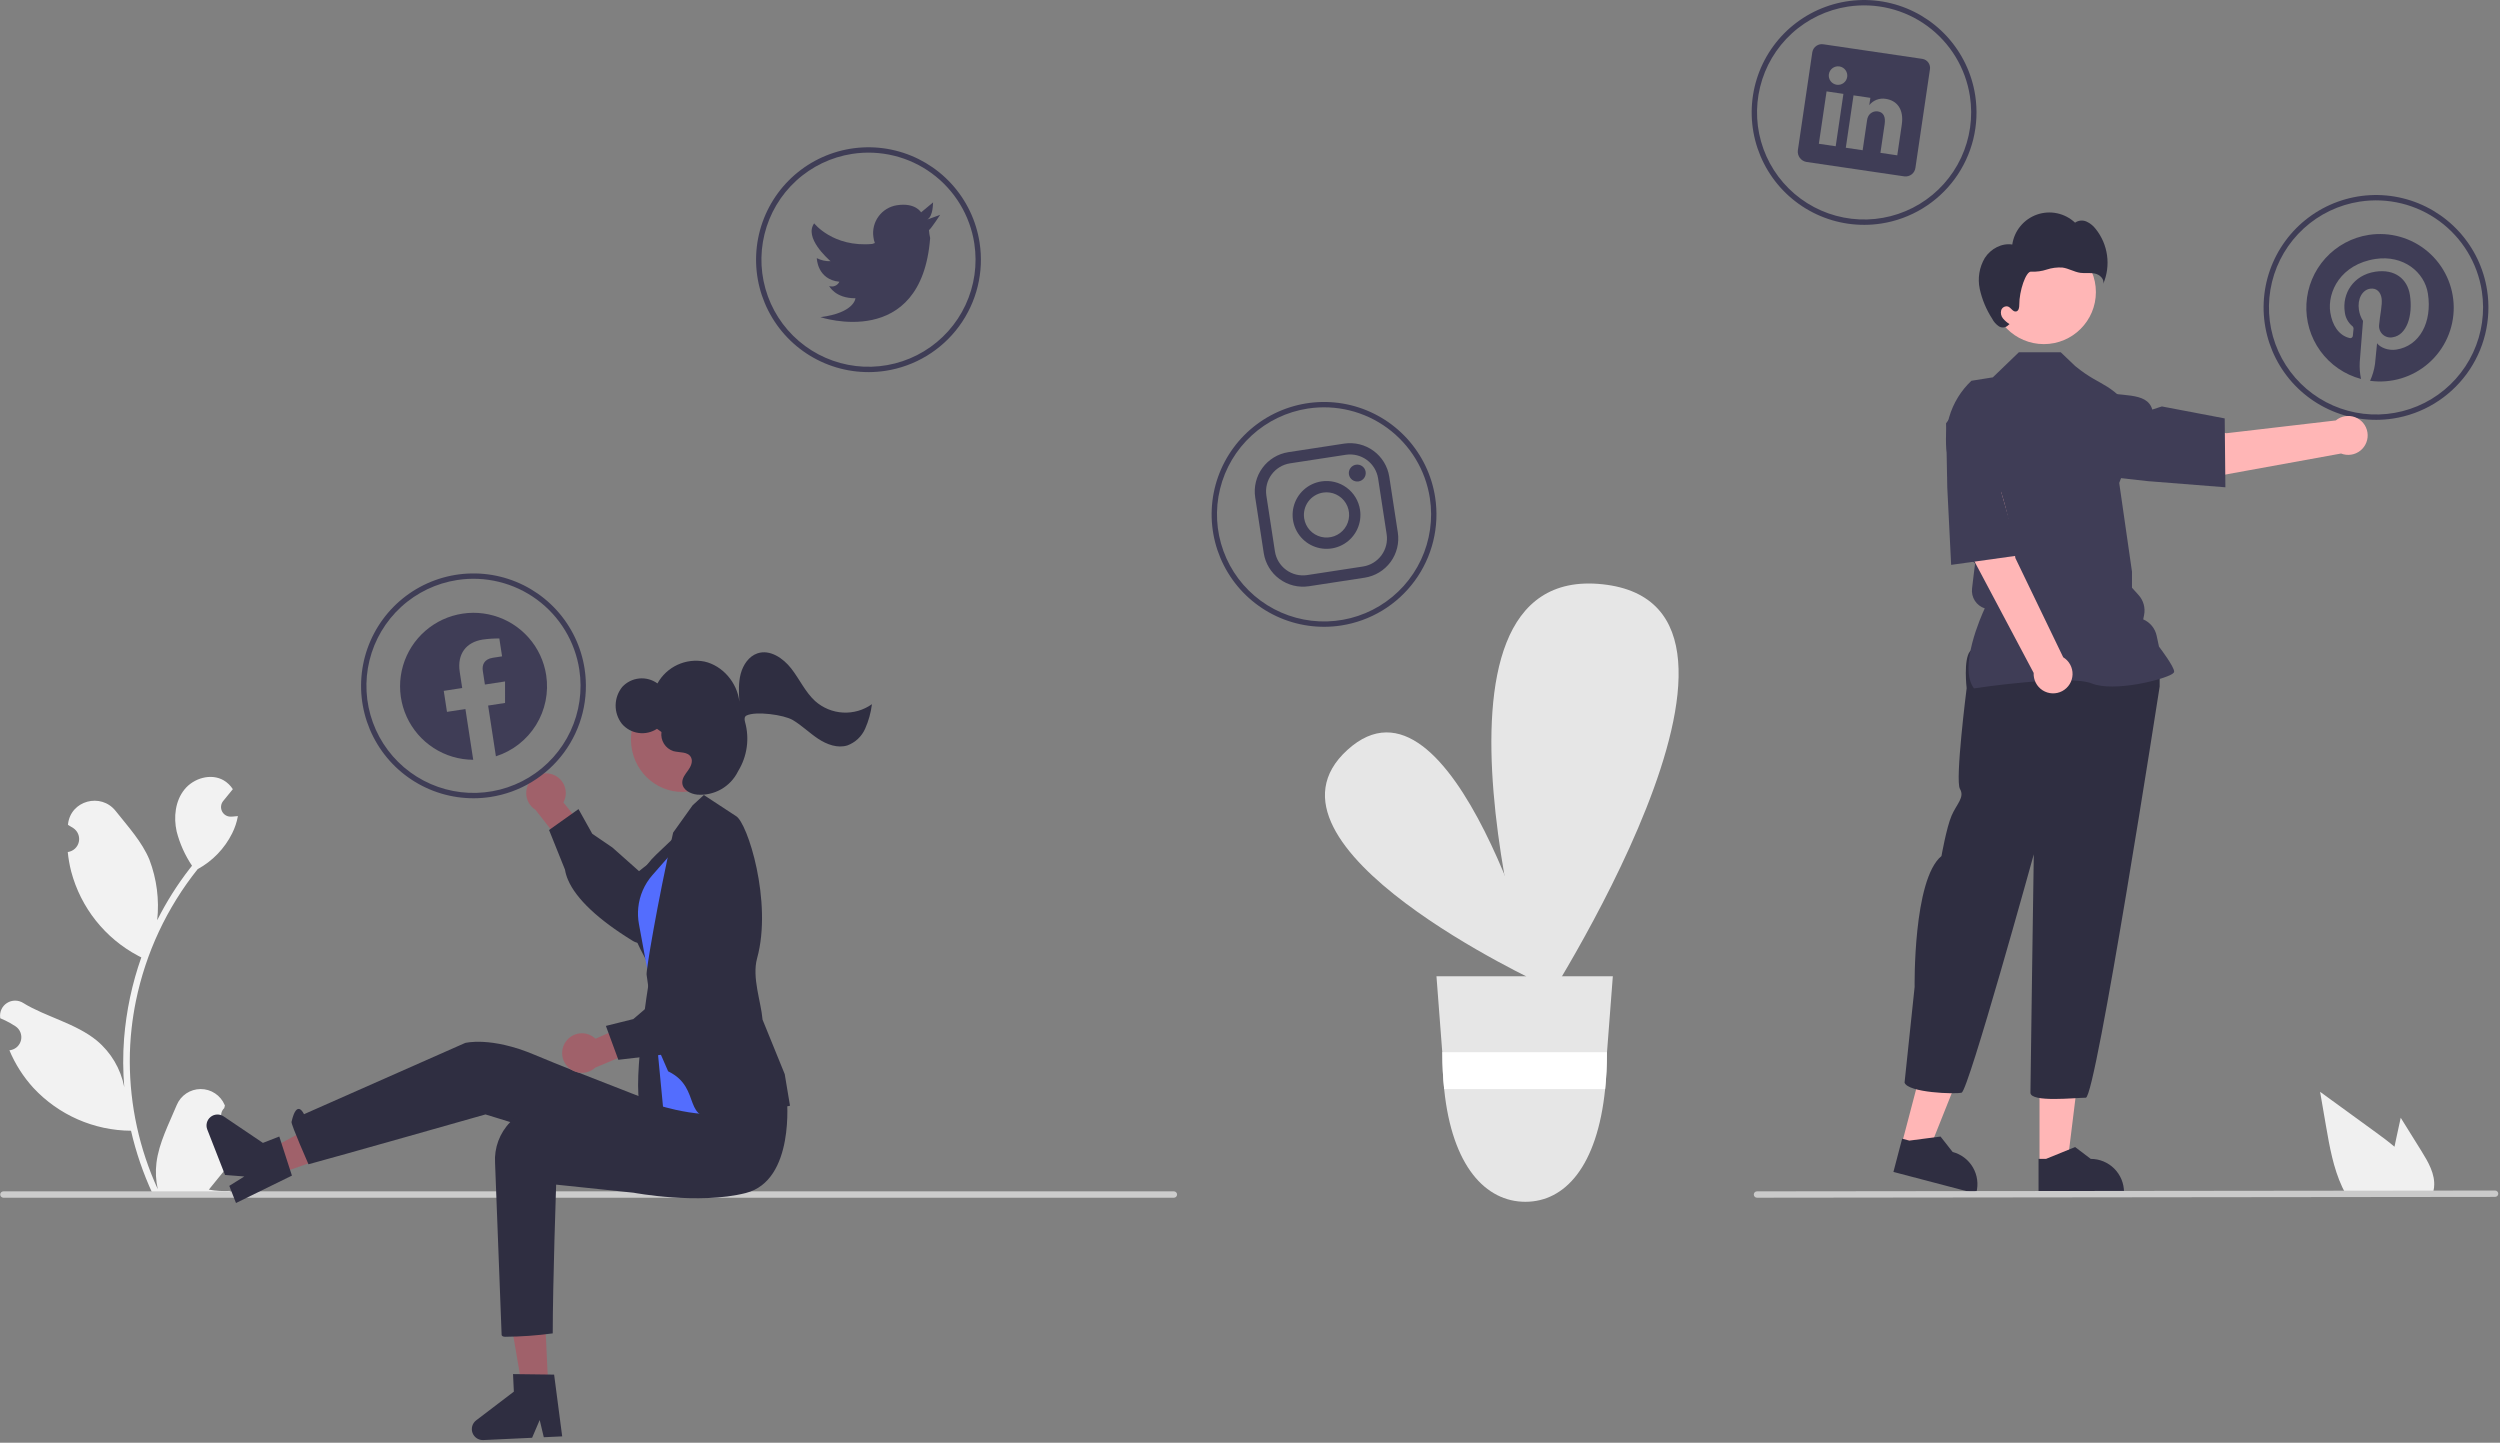 <svg width="934" height="539" viewBox="0 0 934 539" fill="none" xmlns="http://www.w3.org/2000/svg">
<rect x="0" y="0" width="934" height="539" fill="#808080" stroke="none"/>
<g clip-path="url(#clip0_106_342)">
<path d="M86.391 420.272C85.651 420.306 84.918 420.112 84.292 419.715C83.666 419.319 83.177 418.74 82.891 418.056C82.606 417.373 82.537 416.618 82.694 415.894C82.852 415.17 83.228 414.512 83.772 414.009C83.863 413.647 83.929 413.387 84.02 413.025C83.987 412.946 83.954 412.868 83.921 412.789C83.176 411.028 81.927 409.526 80.33 408.473C78.734 407.42 76.862 406.862 74.95 406.869C73.038 406.876 71.17 407.448 69.582 408.513C67.994 409.578 66.755 411.089 66.023 412.855C63.096 419.906 59.368 426.968 58.451 434.423C58.047 437.718 58.217 441.059 58.955 444.295C52.079 429.297 48.509 412.996 48.486 396.497C48.484 392.356 48.714 388.219 49.175 384.105C49.555 380.731 50.083 377.382 50.759 374.057C54.444 356.016 62.356 339.106 73.846 324.716C79.406 321.681 83.904 317.016 86.731 311.347C87.755 309.309 88.479 307.134 88.88 304.889C88.253 304.971 87.616 305.022 86.988 305.063C86.793 305.074 86.587 305.084 86.392 305.094L86.318 305.097C85.629 305.128 84.945 304.959 84.349 304.611C83.754 304.262 83.272 303.749 82.961 303.133C82.65 302.516 82.524 301.824 82.598 301.137C82.672 300.451 82.943 299.801 83.378 299.265C83.649 298.932 83.92 298.599 84.191 298.266C84.602 297.752 85.024 297.248 85.435 296.733C85.483 296.685 85.528 296.633 85.569 296.579C86.042 295.993 86.515 295.417 86.988 294.831C86.125 293.491 84.963 292.368 83.595 291.55C78.854 288.774 72.313 290.697 68.889 294.985C65.454 299.273 64.806 305.29 65.999 310.647C67.172 315.206 69.113 319.533 71.737 323.44C71.48 323.77 71.213 324.088 70.956 324.417C66.256 330.461 62.16 336.95 58.726 343.792C59.561 336.127 58.564 328.373 55.818 321.168C53.035 314.453 47.817 308.798 43.223 302.993C37.705 296.02 26.388 299.063 25.416 307.902C25.407 307.988 25.397 308.073 25.388 308.159C26.071 308.544 26.739 308.952 27.392 309.385C28.213 309.933 28.85 310.717 29.218 311.633C29.586 312.55 29.668 313.556 29.455 314.52C29.241 315.484 28.741 316.361 28.021 317.036C27.3 317.711 26.392 318.153 25.416 318.304L25.316 318.319C25.559 320.779 25.989 323.216 26.602 325.61C28.377 332.295 31.514 338.54 35.816 343.955C40.118 349.37 45.492 353.838 51.602 357.079C52.003 357.284 52.394 357.49 52.795 357.685C49.345 367.462 47.181 377.646 46.357 387.981C45.891 394.079 45.918 400.204 46.439 406.297L46.408 406.081C45.092 399.306 41.478 393.192 36.176 388.773C28.302 382.305 17.177 379.923 8.682 374.723C7.779 374.144 6.729 373.834 5.656 373.832C4.583 373.829 3.532 374.133 2.626 374.709C1.721 375.284 0.998 376.106 0.545 377.078C0.091 378.051 -0.075 379.132 0.066 380.196C0.077 380.272 0.089 380.347 0.101 380.423C1.367 380.939 2.6 381.533 3.792 382.202C4.475 382.587 5.143 382.996 5.796 383.428C6.617 383.976 7.254 384.76 7.622 385.676C7.99 386.593 8.072 387.599 7.859 388.563C7.645 389.527 7.145 390.404 6.425 391.079C5.704 391.755 4.796 392.196 3.82 392.347L3.72 392.362C3.648 392.373 3.587 392.383 3.515 392.393C5.679 397.56 8.715 402.315 12.492 406.451C17.158 411.458 22.798 415.459 29.065 418.208C35.332 420.958 42.095 422.399 48.938 422.442H48.949C50.806 430.515 53.498 438.373 56.98 445.889H85.672C85.775 445.571 85.867 445.241 85.96 444.923C83.304 445.09 80.638 444.931 78.021 444.45C80.15 441.837 82.278 439.205 84.407 436.593C84.454 436.544 84.499 436.492 84.541 436.439C85.621 435.102 86.71 433.775 87.79 432.438L87.791 432.437C87.849 428.339 87.378 424.25 86.392 420.272L86.391 420.272Z" fill="#F2F2F2"/>
<path d="M439.755 446.277C439.755 446.433 439.725 446.588 439.665 446.733C439.605 446.878 439.518 447.009 439.407 447.12C439.296 447.23 439.165 447.318 439.02 447.377C438.876 447.437 438.721 447.468 438.564 447.467H1.274C0.959 447.467 0.656 447.342 0.433 447.119C0.21 446.895 0.084 446.593 0.084 446.277C0.084 445.961 0.21 445.659 0.433 445.436C0.656 445.212 0.959 445.087 1.274 445.087H438.564C438.721 445.087 438.876 445.117 439.02 445.177C439.165 445.236 439.296 445.324 439.407 445.435C439.518 445.545 439.605 445.677 439.665 445.821C439.725 445.966 439.755 446.121 439.755 446.277V446.277Z" fill="#CCCCCC"/>
<path d="M206.366 289.309C207.384 289.649 208.314 290.208 209.093 290.947C209.871 291.686 210.478 292.586 210.87 293.585C211.263 294.584 211.432 295.657 211.365 296.728C211.298 297.799 210.997 298.842 210.483 299.784L221.01 312.844L214.634 321.177L200.027 302.525C198.502 301.557 197.384 300.063 196.886 298.326C196.388 296.589 196.545 294.73 197.326 293.101C198.108 291.472 199.459 290.186 201.126 289.487C202.792 288.788 204.656 288.725 206.366 289.309V289.309Z" fill="#A0616A"/>
<path d="M211.073 324.881L205.127 310.091L216.125 302.281L221.266 311.494L228.773 316.614L238.744 325.469C241.447 323.25 262.186 306.63 268.821 313.695C269.627 314.489 270.252 315.447 270.653 316.505C271.054 317.563 271.221 318.696 271.142 319.824C270.728 325.203 265.024 329.718 264.808 329.885L252.217 341.707C251.748 342.508 246.799 350.743 241.143 352.176C240.337 352.397 239.493 352.449 238.666 352.327C237.839 352.205 237.046 351.913 236.337 351.468C223.466 343.565 215.237 335.788 212.215 328.729C211.677 327.499 211.293 326.206 211.073 324.881V324.881Z" fill="#2F2E41"/>
<path d="M204.841 518.444L195.157 518.896L188.803 481.76L203.096 481.092L204.841 518.444Z" fill="#A0616A"/>
<path d="M210.033 536.629L203.161 536.95L201.631 530.52L198.793 537.154L180.568 538.007C179.695 538.047 178.831 537.808 178.103 537.323C177.375 536.838 176.821 536.134 176.522 535.312C176.224 534.49 176.195 533.594 176.441 532.755C176.688 531.916 177.196 531.177 177.891 530.647L191.975 519.915L191.668 513.357L207.019 513.555L210.033 536.629Z" fill="#2F2E41"/>
<path d="M103.735 438.707L100.207 429.678L133.358 411.773L150.104 422.299L103.735 438.707Z" fill="#A0616A"/>
<path d="M88.169 449.446L85.665 443.038L91.267 439.531L84.074 438.966L77.434 421.972C77.115 421.158 77.066 420.263 77.292 419.418C77.518 418.573 78.009 417.823 78.692 417.276C79.375 416.73 80.214 416.417 81.088 416.381C81.962 416.346 82.824 416.591 83.549 417.081L98.224 426.989L104.339 424.599L109.065 439.206L88.169 449.446Z" fill="#2F2E41"/>
<path d="M294.178 411.833C294.178 411.833 290.156 437.508 271.144 439.41C252.133 441.311 234.608 432.746 234.608 432.746L181.376 416.351C181.376 416.351 124.756 432.439 115.25 434.974C115.25 434.974 108.693 420.091 108.913 419.131C110.934 410.285 113.568 416.269 113.568 416.269L173.771 389.653C173.771 389.653 183.277 387.118 199.754 394.089C216.23 401.06 260.371 417.863 260.371 417.863L294.178 411.833Z" fill="#2F2E41"/>
<path d="M293.958 410.259C293.958 410.259 297.129 441.017 278.609 445.716C261.005 450.183 236.721 445.601 236.721 445.601L207.772 442.578C207.772 442.578 206.505 479.775 206.505 498.152C200.623 498.952 194.696 499.375 188.761 499.42C187.493 499.42 187.409 498.756 187.409 498.756L184.955 434.469C184.783 431.674 185.197 428.874 186.172 426.249C187.147 423.624 188.661 421.232 190.617 419.227C192.572 417.222 194.925 415.649 197.525 414.608C200.125 413.568 202.914 413.083 205.712 413.186C207.079 413.238 208.512 413.335 210.013 413.476C227.822 415.184 249.931 411.553 249.931 411.553L293.958 410.259Z" fill="#2F2E41"/>
<path d="M242.59 365.637C242.59 365.637 235.072 411.103 240.152 414.732C245.233 418.362 252.201 418.376 252.201 418.376L253.821 393.273L242.59 365.637Z" fill="#2F2E41"/>
<path d="M255.129 309.8L245.077 319.352C240.405 323.792 237.307 329.634 236.255 335.993C235.203 342.352 236.253 348.881 239.247 354.589L244.052 363.752L255.129 309.8Z" fill="#2F2E41"/>
<path d="M257.377 311.406L243.756 326.921C240.767 330.326 238.914 334.578 238.457 339.086V339.086C238.249 341.133 238.333 343.199 238.705 345.223L243.838 373.128L247.697 413.427C247.697 413.427 277.483 422.452 280.532 408.516C283.581 394.58 257.377 311.406 257.377 311.406Z" fill="#536DFE"/>
<path d="M249.612 400.241L245.257 390.224L241.561 364.11C241.36 362.591 245.495 337.729 251.483 311.055L258.761 300.867L262.959 297.018L274.917 304.858C279.23 307.139 288.662 336.921 282.856 357.997C280.859 365.246 284.35 374.272 284.888 380.934L293.176 401.298L295.138 413.075L294.839 413.189C294.54 413.304 289.744 413.951 270.163 417.215C253.939 419.918 262.823 406.615 249.612 400.241Z" fill="#2F2E41"/>
<path d="M211.283 389.298C211.878 388.405 212.662 387.653 213.579 387.096C214.496 386.539 215.524 386.189 216.591 386.072C217.657 385.955 218.737 386.073 219.753 386.419C220.769 386.764 221.697 387.328 222.472 388.07L237.834 381.335L244.204 389.673L222.375 398.879C221.042 400.098 219.307 400.785 217.5 400.81C215.694 400.835 213.941 400.197 212.574 399.016C211.206 397.835 210.32 396.193 210.082 394.402C209.844 392.611 210.271 390.795 211.283 389.298V389.298Z" fill="#A0616A"/>
<path d="M246.845 394.08L231.014 395.941L226.359 383.28L236.598 380.734L243.507 374.832L254.666 367.531C253.232 364.341 242.63 339.97 251.188 335.42C252.165 334.849 253.254 334.498 254.38 334.388C255.506 334.279 256.642 334.414 257.711 334.786C262.793 336.595 265.655 343.283 265.759 343.535L273.868 358.785C274.517 359.448 281.168 366.382 281.068 372.216C281.07 373.052 280.899 373.879 280.564 374.646C280.23 375.412 279.74 376.101 279.125 376.668C268.124 387.018 258.462 392.92 250.858 393.987C249.529 394.184 248.181 394.215 246.845 394.08V394.08Z" fill="#2F2E41"/>
<path d="M257.131 295.737C267.595 294.483 275.038 284.795 273.757 274.098C272.475 263.401 262.953 255.746 252.49 257C242.026 258.253 234.582 267.941 235.864 278.638C237.146 289.335 246.667 296.99 257.131 295.737Z" fill="#A0616A"/>
<path d="M304.502 261.894C300.832 258.524 298.704 253.725 295.618 249.769C292.533 245.812 287.595 242.532 282.981 244.092C279.801 245.167 277.624 248.348 276.732 251.711C275.84 255.073 276.025 258.642 276.217 262.136C275.442 255.001 269.919 248.655 263.179 247.156C259.765 246.485 256.225 246.916 253.071 248.385C249.917 249.855 247.31 252.287 245.626 255.332C243.655 253.901 241.228 253.242 238.805 253.481C236.381 253.72 234.129 254.84 232.476 256.629C230.899 258.573 230.026 260.994 230.001 263.498C229.975 266.002 230.799 268.441 232.337 270.417C233.921 272.272 236.128 273.486 238.543 273.829C240.958 274.173 243.416 273.623 245.454 272.283L247.122 273.485C246.91 275.008 247.24 276.558 248.054 277.862C248.869 279.167 250.116 280.144 251.578 280.622C253.921 281.257 257.058 280.729 258.175 282.974C258.956 284.543 258.073 286.423 257.062 287.821C256.051 289.22 254.828 290.685 254.897 292.444C255.001 295.099 257.939 296.615 260.475 296.874C263.576 297.116 266.678 296.428 269.385 294.898C272.092 293.367 274.281 291.063 275.671 288.281C275.725 288.172 275.785 288.062 275.851 287.951C277.481 285.257 278.546 282.26 278.979 279.141C279.412 276.022 279.205 272.848 278.369 269.812C278.031 268.62 278.117 267.693 278.92 267.305C282.391 265.628 292.846 267.023 296.198 269.014C299.55 271.004 302.382 273.831 305.639 275.988C308.897 278.145 312.897 279.63 316.569 278.497C318.036 277.954 319.38 277.122 320.521 276.051C321.662 274.98 322.577 273.691 323.211 272.26C324.507 269.341 325.366 266.247 325.76 263.078C322.608 265.321 318.786 266.426 314.924 266.211C311.061 265.996 307.386 264.473 304.502 261.894V261.894Z" fill="#2F2E41"/>
<path d="M307.388 388.852L307.378 388.839L307.388 388.865V388.852Z" fill="#2F2E41"/>
<path d="M183.262 297.748C175.051 299.007 166.651 297.803 159.124 294.289C151.598 290.774 145.282 285.106 140.977 278.002C136.671 270.898 134.569 262.677 134.936 254.378C135.303 246.08 138.122 238.076 143.038 231.38C147.954 224.684 154.744 219.595 162.552 216.758C170.359 213.922 178.832 213.464 186.9 215.442C194.968 217.421 202.268 221.748 207.876 227.875C213.485 234.003 217.151 241.656 218.41 249.867C219.246 255.319 219 260.882 217.686 266.238C216.372 271.595 214.016 276.641 210.752 281.087C207.488 285.533 203.381 289.293 198.664 292.152C193.947 295.01 188.713 296.912 183.262 297.748V297.748ZM170.832 216.696C163.012 217.895 155.723 221.386 149.888 226.727C144.052 232.069 139.931 239.021 138.047 246.705C136.162 254.388 136.598 262.458 139.3 269.894C142.002 277.329 146.848 283.797 153.225 288.478C159.602 293.16 167.225 295.845 175.128 296.194C183.032 296.544 190.862 294.542 197.627 290.441C204.393 286.341 209.791 280.326 213.138 273.158C216.485 265.99 217.632 257.99 216.433 250.17C215.637 244.978 213.825 239.993 211.103 235.501C208.38 231.009 204.8 227.097 200.565 223.989C196.331 220.88 191.525 218.636 186.424 217.385C181.322 216.134 176.024 215.899 170.832 216.696V216.696Z" fill="#3F3D56"/>
<path d="M330.833 138.539C322.622 139.798 314.223 138.594 306.696 135.079C299.169 131.565 292.854 125.897 288.549 118.793C284.243 111.689 282.141 103.468 282.508 95.169C282.875 86.871 285.694 78.867 290.61 72.171C295.525 65.474 302.316 60.386 310.124 57.549C317.931 54.712 326.404 54.255 334.472 56.233C342.54 58.212 349.839 62.539 355.448 68.666C361.057 74.794 364.722 82.447 365.981 90.658C366.818 96.109 366.572 101.673 365.258 107.029C363.944 112.386 361.588 117.432 358.324 121.878C355.06 126.324 350.952 130.084 346.236 132.942C341.519 135.801 336.285 137.703 330.833 138.539V138.539ZM318.403 57.486C310.584 58.686 303.295 62.177 297.459 67.518C291.624 72.86 287.503 79.812 285.618 87.496C283.734 95.179 284.17 103.249 286.872 110.684C289.573 118.12 294.419 124.588 300.797 129.269C307.174 133.951 314.797 136.636 322.7 136.985C330.604 137.335 338.433 135.332 345.199 131.232C351.965 127.132 357.363 121.117 360.71 113.949C364.057 106.781 365.204 98.781 364.005 90.961C362.396 80.475 356.689 71.057 348.137 64.779C339.585 58.502 328.89 55.878 318.403 57.486V57.486Z" fill="#3F3D56"/>
<path d="M501.029 233.69C492.818 234.949 484.418 233.746 476.892 230.231C469.365 226.716 463.05 221.048 458.744 213.944C454.439 206.841 452.337 198.619 452.704 190.321C453.07 182.022 455.89 174.018 460.806 167.322C465.721 160.626 472.512 155.538 480.319 152.701C488.127 149.864 496.6 149.406 504.668 151.385C512.735 153.364 520.035 157.69 525.644 163.818C531.252 169.945 534.918 177.598 536.177 185.809C537.013 191.261 536.767 196.824 535.454 202.181C534.14 207.538 531.784 212.583 528.52 217.029C525.256 221.475 521.148 225.235 516.431 228.094C511.715 230.953 506.481 232.854 501.029 233.69V233.69ZM488.599 152.638C480.78 153.837 473.491 157.328 467.655 162.67C461.819 168.011 457.699 174.963 455.814 182.647C453.93 190.33 454.366 198.4 457.067 205.836C459.769 213.272 464.615 219.739 470.993 224.421C477.37 229.102 484.993 231.787 492.896 232.137C500.8 232.486 508.629 230.484 515.395 226.383C522.161 222.283 527.558 216.268 530.906 209.1C534.253 201.932 535.4 193.932 534.2 186.112C532.592 175.626 526.885 166.208 518.333 159.931C509.781 153.653 499.085 151.03 488.599 152.638Z" fill="#3F3D56"/>
<path d="M702.792 83.521C694.581 84.78 686.181 83.576 678.655 80.061C671.128 76.546 664.813 70.879 660.507 63.775C656.202 56.671 654.099 48.45 654.466 40.151C654.833 31.852 657.653 23.849 662.568 17.152C667.484 10.456 674.275 5.368 682.082 2.531C689.889 -0.306 698.363 -0.764 706.43 1.215C714.498 3.194 721.798 7.521 727.406 13.648C733.015 19.776 736.681 27.429 737.94 35.639C738.776 41.091 738.53 46.654 737.216 52.011C735.902 57.368 733.546 62.413 730.282 66.859C727.019 71.306 722.911 75.065 718.194 77.924C713.477 80.783 708.244 82.684 702.792 83.521V83.521ZM690.362 2.468C682.542 3.667 675.254 7.158 669.418 12.5C663.582 17.842 659.461 24.794 657.577 32.477C655.692 40.161 656.128 48.23 658.83 55.666C661.532 63.102 666.378 69.569 672.755 74.251C679.133 78.932 686.755 81.618 694.659 81.967C702.562 82.316 710.392 80.314 717.158 76.214C723.923 72.113 729.321 66.099 732.668 58.93C736.016 51.762 737.162 43.762 735.963 35.943C734.355 25.456 728.647 16.039 720.095 9.761C711.543 3.483 700.848 0.86 690.362 2.468V2.468Z" fill="#3F3D56"/>
<path d="M894.045 156.372C885.834 157.631 877.434 156.427 869.907 152.912C862.381 149.397 856.066 143.73 851.76 136.626C847.455 129.522 845.352 121.301 845.719 113.002C846.086 104.703 848.906 96.7 853.821 90.004C858.737 83.307 865.528 78.219 873.335 75.382C881.142 72.545 889.616 72.087 897.683 74.066C905.751 76.045 913.051 80.372 918.659 86.499C924.268 92.627 927.934 100.28 929.193 108.491C930.881 119.501 928.127 130.731 921.535 139.711C914.944 148.69 905.055 154.683 894.045 156.372ZM881.615 75.319C873.795 76.518 866.506 80.01 860.671 85.351C854.835 90.693 850.714 97.645 848.83 105.328C846.945 113.012 847.381 121.082 850.083 128.517C852.785 135.953 857.631 142.42 864.008 147.102C870.386 151.783 878.008 154.469 885.912 154.818C893.815 155.167 901.645 153.165 908.411 149.065C915.176 144.964 920.574 138.95 923.921 131.782C927.269 124.613 928.415 116.614 927.216 108.794C925.608 98.308 919.9 88.89 911.348 82.612C902.796 76.335 892.101 73.711 881.615 75.319V75.319Z" fill="#3F3D56"/>
<path d="M346.446 82.017L351.237 80.27C351.237 80.27 347.798 85.553 347.052 85.971C347.13 86.969 347.282 87.96 347.507 88.936C344.263 131.115 306.513 118.491 306.513 118.491C319.31 116.833 319.594 111.427 319.594 111.427C312.014 111.477 309.788 106.861 309.788 106.861C310.507 107.11 311.293 107.084 311.994 106.79C312.696 106.496 313.264 105.953 313.59 105.266C305.266 104.418 305.155 96.442 305.155 96.442C306.741 97.254 308.507 97.645 310.287 97.578C309.23 96.627 300.339 88.784 304.173 83.441C304.173 83.441 311.224 92.477 325.891 91.138L326.849 90.789C326.572 90.103 326.393 89.381 326.318 88.644C325.896 85.892 326.584 83.084 328.232 80.84C329.88 78.595 332.352 77.096 335.105 76.674C342.024 75.613 344.113 79.34 344.113 79.34L348.601 75.616C348.502 75.632 348.765 80.65 346.446 82.017Z" fill="#3F3D56"/>
<path d="M502.82 169.904C505.587 169.489 508.405 170.184 510.661 171.84C512.916 173.496 514.425 175.976 514.857 178.74L518.058 199.611C518.473 202.378 517.778 205.197 516.122 207.452C514.466 209.707 511.986 211.216 509.222 211.648L488.351 214.849C485.584 215.265 482.765 214.569 480.51 212.913C478.255 211.258 476.746 208.777 476.314 206.013L473.113 185.142C472.697 182.375 473.393 179.557 475.049 177.301C476.704 175.046 479.185 173.537 481.949 173.105L502.82 169.904M502.18 165.731L481.309 168.931C477.439 169.536 473.966 171.648 471.649 174.805C469.331 177.963 468.357 181.909 468.939 185.782L472.14 206.653C472.745 210.523 474.857 213.996 478.014 216.313C481.171 218.631 485.118 219.605 488.991 219.023L509.862 215.822C513.731 215.217 517.204 213.105 519.522 209.948C521.84 206.791 522.814 202.844 522.231 198.971L519.031 178.1C518.426 174.231 516.314 170.758 513.157 168.44C509.999 166.122 506.053 165.148 502.18 165.731V165.731Z" fill="#3F3D56"/>
<path d="M507.551 179.861C506.723 179.986 505.879 179.777 505.205 179.28C504.531 178.783 504.081 178.039 503.955 177.211C503.829 176.383 504.037 175.539 504.533 174.865C505.029 174.19 505.773 173.74 506.601 173.613C507.429 173.486 508.273 173.693 508.948 174.188C509.624 174.684 510.075 175.427 510.202 176.255C510.33 177.082 510.124 177.927 509.629 178.603C509.135 179.278 508.392 179.73 507.564 179.859L507.551 179.861Z" fill="#3F3D56"/>
<path d="M494.305 184.028C495.956 183.774 497.646 184.017 499.159 184.723C500.673 185.43 501.943 186.57 502.809 187.999C503.675 189.427 504.097 191.081 504.024 192.75C503.95 194.419 503.383 196.028 502.394 197.375C501.406 198.722 500.04 199.745 498.47 200.315C496.9 200.886 495.196 200.978 493.573 200.58C491.951 200.182 490.483 199.312 489.355 198.08C488.227 196.847 487.49 195.308 487.236 193.657C487.068 192.561 487.118 191.442 487.382 190.365C487.646 189.287 488.12 188.273 488.776 187.378C489.433 186.484 490.259 185.728 491.207 185.153C492.156 184.578 493.209 184.196 494.305 184.028ZM493.665 179.854C491.188 180.234 488.88 181.339 487.031 183.031C485.183 184.723 483.878 186.925 483.281 189.359C482.684 191.792 482.822 194.348 483.678 196.703C484.533 199.058 486.068 201.107 488.088 202.59C490.108 204.072 492.522 204.923 495.026 205.034C497.529 205.144 500.009 204.51 502.152 203.211C504.295 201.913 506.004 200.008 507.065 197.737C508.125 195.467 508.488 192.933 508.108 190.456V190.456C507.599 187.135 505.791 184.152 503.082 182.164C500.374 180.175 496.986 179.344 493.665 179.854V179.854Z" fill="#3F3D56"/>
<path d="M885.009 87.747C878.758 88.706 873.027 91.787 868.779 96.473C864.532 101.158 862.026 107.163 861.683 113.477C861.339 119.792 863.18 126.033 866.894 131.151C870.609 136.269 875.972 139.953 882.082 141.584C881.647 139.508 881.484 137.384 881.598 135.265C881.781 132.973 882.823 119.889 882.823 119.889C882.02 118.625 881.497 117.204 881.288 115.721C880.669 111.686 882.54 108.314 885.457 107.867C887.936 107.487 889.412 109.164 889.754 111.388C890.136 113.879 889.114 117.842 888.829 121.419C888.765 122.083 888.858 122.753 889.1 123.375C889.342 123.997 889.728 124.553 890.224 124.998C890.721 125.444 891.316 125.766 891.96 125.94C892.605 126.113 893.281 126.133 893.934 125.997C899.087 125.207 901.547 118.05 900.343 110.199C899.428 104.232 894.721 100.388 887.417 101.509C879.165 102.774 874.957 109.726 876.012 116.605C876.229 118.557 877.161 120.359 878.629 121.664C878.874 121.81 879.066 122.03 879.178 122.293C879.29 122.555 879.315 122.846 879.251 123.124C879.194 123.643 879.086 124.89 879.027 125.397C879.027 125.548 878.99 125.696 878.92 125.829C878.851 125.963 878.75 126.078 878.628 126.165C878.505 126.252 878.363 126.308 878.214 126.329C878.065 126.351 877.913 126.336 877.77 126.286C873.728 125.314 871.316 121.43 870.597 116.739C869.411 109.009 874.516 98.735 887.447 96.752C897.838 95.159 905.834 101.632 907.071 109.702C908.71 120.385 903.989 129.269 895.239 130.611C892.298 131.062 889.295 129.893 888.071 128.239C888.071 128.239 887.453 134.753 887.299 136.02C886.987 138.182 886.367 140.287 885.459 142.273C889.373 142.805 893.355 142.489 897.136 141.346C900.917 140.203 904.408 138.261 907.373 135.651C910.337 133.04 912.705 129.823 914.317 126.217C915.928 122.61 916.745 118.7 916.713 114.75C916.68 110.8 915.798 106.904 914.128 103.325C912.457 99.746 910.036 96.568 907.029 94.007C904.022 91.446 900.499 89.561 896.7 88.481C892.9 87.401 888.913 87.151 885.008 87.747L885.009 87.747Z" fill="#3F3D56"/>
<path d="M718.014 21.968L681.347 16.566C680.404 16.38 679.427 16.576 678.629 17.111C677.831 17.646 677.278 18.476 677.092 19.418L677.089 19.434L671.674 56.183C671.554 57.175 671.818 58.176 672.413 58.979C673.008 59.782 673.889 60.327 674.873 60.501L711.53 65.902C712.5 66.006 713.472 65.724 714.236 65.117C714.999 64.509 715.493 63.625 715.609 62.656L721.024 25.908C721.17 25.017 720.957 24.104 720.431 23.37C719.904 22.637 719.108 22.142 718.217 21.996C718.15 21.985 718.082 21.976 718.014 21.968ZM685.816 54.641L679.522 53.714L682.405 34.144L688.699 35.072L685.816 54.641ZM686.208 31.664L686.163 31.658C685.258 31.518 684.446 31.026 683.903 30.289C683.361 29.552 683.133 28.63 683.269 27.724C683.405 26.819 683.895 26.005 684.63 25.46C685.366 24.915 686.287 24.684 687.193 24.817C688.099 24.951 688.914 25.438 689.462 26.171C690.009 26.905 690.243 27.826 690.113 28.732C689.983 29.638 689.498 30.455 688.766 31.005C688.035 31.555 687.115 31.792 686.208 31.664ZM708.819 58.031L702.525 57.103L704.101 46.403C704.479 43.839 703.821 41.953 701.544 41.617C700.831 41.518 700.105 41.642 699.465 41.973C698.826 42.304 698.305 42.826 697.974 43.465C697.733 43.938 697.582 44.451 697.529 44.979L695.886 56.125L689.592 55.198L692.476 35.628L698.77 36.555L698.368 39.279C699.088 38.372 700.038 37.676 701.119 37.263C702.201 36.85 703.373 36.737 704.514 36.934C708.645 37.543 711.369 40.727 710.504 46.598L708.819 58.031Z" fill="#3F3D56"/>
<path fill-rule="evenodd" clip-rule="evenodd" d="M204.059 252.234C203.262 247.048 200.997 242.199 197.53 238.261C194.064 234.322 189.541 231.459 184.498 230.011C179.455 228.563 174.103 228.591 169.075 230.09C164.047 231.589 159.554 234.498 156.127 238.471C152.701 242.445 150.485 247.317 149.741 252.511C148.998 257.705 149.758 263.003 151.932 267.778C154.106 272.553 157.603 276.606 162.009 279.455C166.414 282.305 171.544 283.832 176.791 283.857L173.883 264.894L166.99 265.951L165.787 258.104L172.679 257.047L171.762 251.066C170.719 244.266 174.195 239.885 180.394 238.934C182.434 238.651 184.492 238.516 186.551 238.533L187.575 245.213L184.152 245.738C180.782 246.254 180.049 248.507 180.378 250.656L181.159 255.747L188.685 254.593L188.687 262.625L182.363 263.595L185.271 282.559C191.5 280.569 196.815 276.421 200.259 270.862C203.703 265.304 205.05 258.698 204.059 252.234L204.059 252.234Z" fill="#3F3D56"/>
<path d="M710.484 427.449L720.526 430.086L735.477 392.605L720.655 388.713L710.484 427.449Z" fill="#FFB6B6"/>
<path d="M707.379 437.833L738.261 445.942L738.364 445.552C739.201 442.364 738.737 438.974 737.075 436.128C735.413 433.282 732.688 431.212 729.5 430.375L729.5 430.375L724.983 424.613L713.334 426.129L710.638 425.422L707.379 437.833Z" fill="#2F2E41"/>
<path d="M761.966 434.962H772.348L777.288 394.912L761.964 394.913L761.966 434.962Z" fill="#FFB6B6"/>
<path d="M761.6 445.794L793.529 445.793V445.389C793.529 442.093 792.22 438.932 789.889 436.601C787.559 434.271 784.398 432.961 781.102 432.961H781.101L775.269 428.537L764.387 432.962L761.6 432.962L761.6 445.794Z" fill="#2F2E41"/>
<path d="M735.996 243.311C733.488 246.446 734.742 257.106 734.742 257.106C734.742 257.106 730.353 291.593 732.234 294.728C734.115 297.863 730.98 300.372 729.099 304.761C727.218 309.15 725.336 319.81 725.336 319.81C714.677 328.588 715.304 368.719 715.304 368.719L711.542 404.461C712.796 408.223 730.353 408.85 732.861 408.223C735.369 407.596 759.824 319.183 759.824 319.183C759.824 319.183 758.57 404.461 758.57 408.223C758.57 411.985 775.5 410.104 779.262 410.104C783.024 410.104 806.852 256.478 806.852 256.478V247.7L803.717 243.311C803.717 243.311 738.504 240.175 735.996 243.311Z" fill="#2F2E41"/>
<path d="M763.586 128.562C774.322 128.562 783.025 119.859 783.025 109.123C783.025 98.388 774.322 89.685 763.586 89.685C752.851 89.685 744.148 98.388 744.148 109.123C744.148 119.859 752.851 128.562 763.586 128.562Z" fill="#FFB6B6"/>
<path d="M737.471 257.178L737.365 257.029C731.702 249.102 740.218 230.052 741.503 227.291C739.978 226.796 738.671 225.787 737.806 224.437C736.941 223.087 736.57 221.479 736.757 219.886L737.311 215.18L737.888 210.563L733.753 206.428L733.742 206.325L731.362 185.504L727.903 171.675C726.599 166.447 726.71 160.967 728.224 155.796C729.739 150.625 732.602 145.951 736.52 142.252L744.517 140.982L754.236 131.618H769.909L775.283 136.752C785.849 145.413 788.357 141.65 800.271 157.953L791.741 180.428L796.509 213.575L796.511 219.574L798.995 222.334C799.889 223.328 800.539 224.517 800.893 225.807C801.247 227.097 801.294 228.451 801.032 229.763L800.706 231.395C801.968 231.936 803.082 232.772 803.954 233.832C804.827 234.893 805.433 236.147 805.72 237.49L806.593 241.56C807.339 242.544 812.264 249.112 812.264 250.907C812.264 251.177 812.065 251.437 811.638 251.727C808.282 253.999 789.729 258.633 781.517 255.348C772.771 251.85 738.001 257.097 737.651 257.15L737.471 257.178Z" fill="#3F3D56"/>
<path d="M727.595 178.327L743.758 175.163C749.735 184.089 752.944 208.498 752.944 208.498L770.813 245.556C771.912 246.224 772.814 247.17 773.427 248.299C774.041 249.429 774.344 250.7 774.306 251.985C774.269 253.269 773.891 254.521 773.212 255.612C772.533 256.703 771.577 257.595 770.442 258.197C769.306 258.798 768.031 259.088 766.747 259.037C765.463 258.985 764.215 258.594 763.131 257.904C762.048 257.213 761.166 256.248 760.577 255.106C759.987 253.964 759.711 252.686 759.776 251.403L736.47 207.495L727.595 178.327Z" fill="#FFB6B6"/>
<path d="M727.504 182.161L727.045 158.139L734.651 147.964C736.151 145.971 738.179 144.439 740.505 143.538C742.831 142.638 745.362 142.406 747.813 142.869V142.869C751.131 143.519 754.078 145.405 756.059 148.144C758.04 150.884 758.906 154.274 758.483 157.629C757.192 167.8 754.261 180.53 747.63 183.41L747.563 183.439L754.436 207.474L728.949 211.034L727.504 182.161Z" fill="#3F3D56"/>
<path d="M831.788 161.853C831.788 161.853 807.671 156.91 797.282 159.642L794.99 175.951L824.408 178.562L874.62 169.435C875.813 169.907 877.109 170.054 878.378 169.863C879.647 169.671 880.842 169.148 881.843 168.345C882.844 167.542 883.614 166.489 884.076 165.292C884.539 164.095 884.676 162.797 884.474 161.53C884.272 160.263 883.739 159.072 882.928 158.077C882.117 157.083 881.058 156.321 879.857 155.868C878.656 155.416 877.358 155.289 876.092 155.501C874.827 155.713 873.64 156.256 872.652 157.075L831.788 161.853Z" fill="#FFB6B6"/>
<path d="M802.586 179.77L778.704 177.136L769.591 168.285C767.809 166.541 766.549 164.333 765.956 161.91C765.362 159.488 765.458 156.948 766.232 154.577V154.577C767.303 151.37 769.552 148.69 772.524 147.078C775.496 145.466 778.969 145.043 782.241 145.893C792.162 148.482 802.09 146.067 804.094 153.014L807.669 151.843L831.152 156.317L831.405 182.05L802.586 179.77Z" fill="#3F3D56"/>
<path d="M741.538 96.351C743.72 92.974 747.816 90.724 751.787 91.356C752.157 88.822 753.214 86.438 754.845 84.463C756.476 82.489 758.617 80.999 761.036 80.157C763.454 79.316 766.057 79.153 768.562 79.688C771.066 80.224 773.376 81.435 775.239 83.192C775.852 82.761 776.565 82.495 777.311 82.42C778.057 82.346 778.809 82.465 779.495 82.766C780.862 83.388 782.051 84.342 782.953 85.542C785.232 88.383 786.697 91.789 787.193 95.397C787.69 99.006 787.198 102.681 785.771 106.032C786.257 104.268 784.489 102.608 782.702 102.212C780.916 101.816 779.042 102.191 777.231 101.933C774.909 101.603 772.822 100.256 770.497 99.953C768.525 99.825 766.547 100.079 764.671 100.701C762.796 101.324 760.821 101.589 758.848 101.483C756.891 101.251 754.37 108.668 754.404 113.892C754.41 114.882 754.206 116.153 753.239 116.363C752.047 116.622 751.357 114.978 750.223 114.529C749.7 114.38 749.14 114.439 748.66 114.694C748.18 114.949 747.817 115.381 747.649 115.898C747.506 116.424 747.491 116.976 747.605 117.509C747.718 118.041 747.958 118.539 748.302 118.961C749 119.797 749.827 120.515 750.753 121.087L750.286 121.475C749.843 121.944 749.25 122.243 748.61 122.323C747.97 122.402 747.322 122.257 746.778 121.911C745.707 121.186 744.84 120.198 744.259 119.043C742.07 115.658 740.505 111.909 739.639 107.972C738.784 103.997 739.462 99.847 741.538 96.351V96.351Z" fill="#2F2E41"/>
<path d="M904.619 429.982L896.909 417.592L895.369 424.672C895.099 425.912 894.829 427.172 894.579 428.422C892.389 426.552 890.059 424.822 887.779 423.162C880.779 418.082 873.783 412.995 866.789 407.902L868.979 420.602C870.329 428.422 871.739 436.402 875.079 443.552C875.449 444.362 875.849 445.162 876.279 445.942H908.819C909.081 445.218 909.262 444.466 909.359 443.702C909.367 443.653 909.371 443.602 909.369 443.552C909.879 438.702 907.199 434.132 904.619 429.982Z" fill="#F0F0F0"/>
<path d="M932.16 447.16L656.41 447.467C656.254 447.468 656.099 447.437 655.954 447.377C655.809 447.318 655.677 447.23 655.566 447.12C655.455 447.009 655.367 446.878 655.307 446.733C655.247 446.588 655.216 446.433 655.216 446.276C655.216 446.12 655.247 445.965 655.307 445.82C655.367 445.675 655.455 445.544 655.566 445.433C655.677 445.323 655.809 445.235 655.954 445.175C656.099 445.116 656.254 445.085 656.41 445.086L932.16 444.778C932.476 444.778 932.779 444.904 933.002 445.127C933.226 445.35 933.351 445.653 933.351 445.969C933.351 446.285 933.226 446.588 933.002 446.811C932.779 447.034 932.476 447.16 932.16 447.16Z" fill="#CACACA"/>
<path d="M576.254 367.713C576.254 367.713 463.948 316.013 503.401 280.161C542.854 244.309 576.254 367.713 576.254 367.713Z" fill="#E6E6E6"/>
<path d="M574.3 379.777C574.3 379.777 522.68 210.171 598.692 218.282C674.705 226.393 574.3 379.777 574.3 379.777Z" fill="#E6E6E6"/>
<path d="M536.663 364.735L538.83 393.107L538.864 393.597C538.862 398.027 539.086 402.455 539.535 406.863C542.475 435.802 555.113 448.99 569.884 448.99C584.654 448.99 596.742 435.802 599.682 406.863C600.131 402.455 600.355 398.027 600.353 393.597L600.37 393.201L600.379 393.107L602.554 364.735H536.663Z" fill="#E6E6E6"/>
<path d="M600.379 393.107L600.371 393.201L600.353 393.597C600.355 398.027 600.132 402.455 599.683 406.863H539.535C539.086 402.455 538.862 398.027 538.864 393.597L538.83 393.107H600.379Z" fill="white"/>
</g>
<defs>
<clipPath id="clip0_106_342">
<rect width="933.351" height="538.011" fill="white"/>
</clipPath>
</defs>
</svg>
